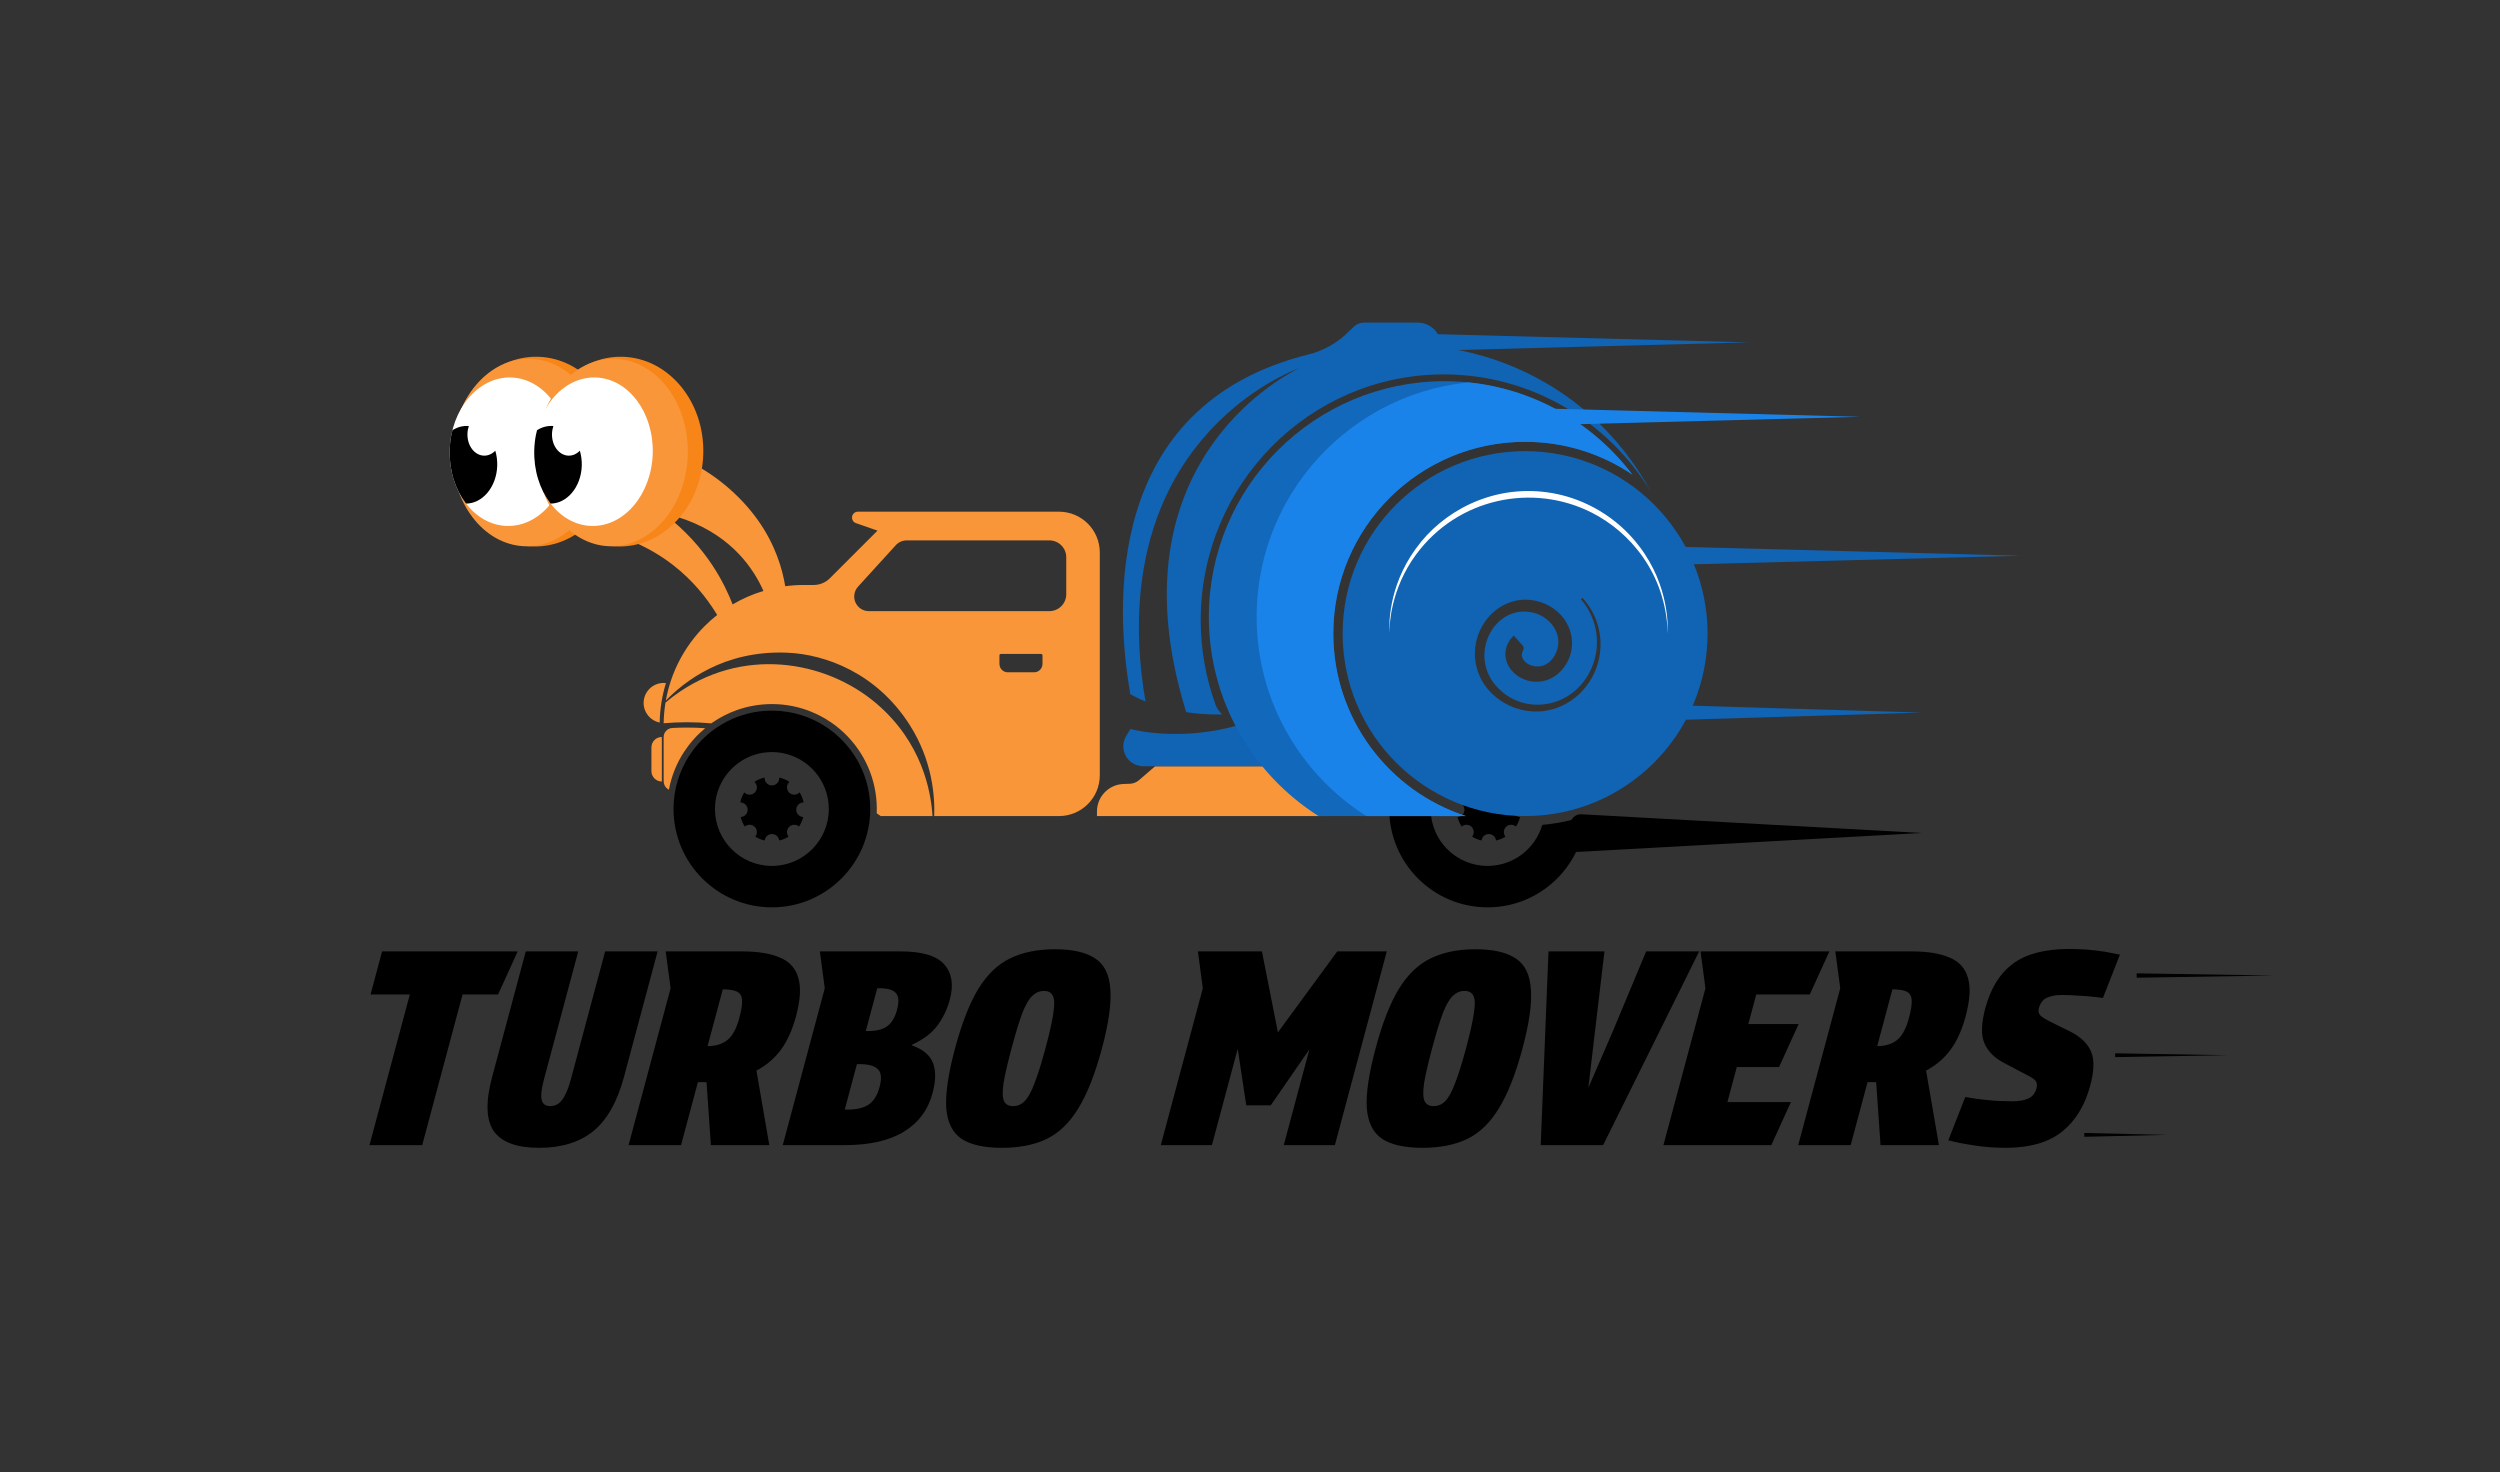 <?xml version="1.0" encoding="UTF-8" standalone="no"?><!DOCTYPE svg PUBLIC "-//W3C//DTD SVG 1.1//EN" "http://www.w3.org/Graphics/SVG/1.1/DTD/svg11.dtd"><svg width="100%" height="100%" viewBox="0 0 1080 636" version="1.1" xmlns="http://www.w3.org/2000/svg" xmlns:xlink="http://www.w3.org/1999/xlink" xml:space="preserve" xmlns:serif="http://www.serif.com/" style="fill-rule:evenodd;clip-rule:evenodd;stroke-linejoin:round;stroke-miterlimit:2;"><rect x="0" y="0" width="1080" height="636" fill="#333333" stroke="none"/><rect id="Logo-Full-Color" serif:id="Logo Full Color" x="0" y="0" width="1080" height="635.233" style="fill:none;"/><g><path d="M362.666,318.642c8.176,7.746 13.279,18.704 13.279,30.844c-0,23.451 -19.039,42.49 -42.49,42.49c-23.45,-0 -42.489,-19.039 -42.489,-42.49c-0,-8.526 2.517,-16.469 6.847,-23.126c0.555,-0.853 1.14,-1.685 1.754,-2.495c1.414,-1.867 2.98,-3.615 4.678,-5.223c1.613,-1.529 3.345,-2.932 5.182,-4.194c2.978,-2.047 6.229,-3.725 9.687,-4.966c4.481,-1.609 9.31,-2.485 14.341,-2.485c8.915,-0 17.192,2.751 24.029,7.451c0.603,0.414 1.195,0.845 1.776,1.289c1.186,0.909 2.323,1.879 3.406,2.905Zm-36.862,7.468c-9.831,3.22 -16.94,12.475 -16.94,23.376c-0,13.573 11.019,24.592 24.591,24.592c13.573,-0 24.592,-11.019 24.592,-24.592c-0,-12.201 -8.905,-22.338 -20.564,-24.262c-0.942,-0.156 -1.903,-0.258 -2.878,-0.303c-0.381,-0.017 -0.764,-0.026 -1.15,-0.026c-1.371,-0 -2.717,0.112 -4.027,0.329c-1.242,0.205 -2.452,0.503 -3.624,0.886Zm-5.995,20.546c0.324,-1.565 0.909,-3.035 1.709,-4.361c0.029,0.031 0.058,0.061 0.088,0.091c1.229,1.229 3.224,1.229 4.453,0c1.229,-1.229 1.229,-3.224 0,-4.453c-0.055,-0.055 -0.111,-0.107 -0.169,-0.157c1.343,-0.872 2.844,-1.519 4.451,-1.889c-0.008,0.091 -0.012,0.184 -0.012,0.277c0,1.738 1.411,3.149 3.149,3.149c1.738,-0 3.149,-1.411 3.149,-3.149c0,-0.093 -0.004,-0.186 -0.012,-0.277c1.607,0.37 3.109,1.017 4.451,1.889c-0.058,0.05 -0.114,0.102 -0.169,0.157c-1.228,1.229 -1.228,3.224 0,4.453c1.229,1.229 3.225,1.229 4.454,0c0.03,-0.03 0.059,-0.06 0.087,-0.091c0.8,1.326 1.386,2.796 1.709,4.361c-0.009,0 -0.018,0 -0.027,0c-1.738,0 -3.149,1.411 -3.149,3.149c-0,1.699 1.347,3.085 3.031,3.147c-0.38,1.484 -0.997,2.873 -1.81,4.124c-1.236,-1.078 -3.117,-1.029 -4.295,0.148c-1.153,1.154 -1.224,2.982 -0.213,4.218c-1.245,0.753 -2.617,1.317 -4.076,1.652c-0.176,-1.572 -1.511,-2.796 -3.13,-2.796c-1.618,-0 -2.953,1.224 -3.129,2.796c-1.459,-0.335 -2.831,-0.899 -4.077,-1.652c1.011,-1.236 0.94,-3.064 -0.213,-4.218c-1.177,-1.177 -3.058,-1.226 -4.295,-0.148c-0.812,-1.251 -1.43,-2.64 -1.809,-4.124c1.683,-0.062 3.031,-1.448 3.031,-3.147c0,-1.738 -1.411,-3.149 -3.149,-3.149c-0.009,0 -0.018,0 -0.028,0Z"/><path d="M629.488,346.656c0.323,-1.565 0.909,-3.035 1.709,-4.361c0.028,0.031 0.057,0.061 0.087,0.091c1.229,1.229 3.225,1.229 4.454,0c1.229,-1.229 1.229,-3.224 -0,-4.453c-0.055,-0.055 -0.111,-0.107 -0.169,-0.157c1.342,-0.872 2.844,-1.519 4.451,-1.889c-0.008,0.091 -0.012,0.184 -0.012,0.277c-0,1.738 1.411,3.149 3.149,3.149c1.738,-0 3.149,-1.411 3.149,-3.149c-0,-0.093 -0.004,-0.186 -0.012,-0.277c1.607,0.37 3.108,1.017 4.451,1.889c-0.058,0.05 -0.114,0.102 -0.169,0.157c-1.229,1.229 -1.229,3.224 -0,4.453c1.229,1.229 3.224,1.229 4.453,0c0.03,-0.03 0.059,-0.06 0.088,-0.091c0.8,1.326 1.385,2.796 1.709,4.361c-0.01,0 -0.019,0 -0.028,0c-1.738,0 -3.149,1.411 -3.149,3.149c0,1.699 1.348,3.085 3.031,3.147c-0.379,1.484 -0.997,2.873 -1.809,4.124c-1.237,-1.078 -3.118,-1.029 -4.295,0.148c-1.153,1.154 -1.224,2.982 -0.213,4.218c-1.246,0.753 -2.618,1.317 -4.077,1.652c-0.176,-1.572 -1.511,-2.796 -3.129,-2.796c-1.619,-0 -2.954,1.224 -3.13,2.796c-1.459,-0.335 -2.831,-0.899 -4.076,-1.652c1.011,-1.236 0.94,-3.064 -0.213,-4.218c-1.178,-1.177 -3.059,-1.226 -4.295,-0.148c-0.813,-1.251 -1.43,-2.64 -1.81,-4.124c1.684,-0.062 3.031,-1.448 3.031,-3.147c0,-1.738 -1.41,-3.149 -3.148,-3.149c-0.01,0 -0.019,0 -0.028,0Zm55.538,5.793c-1.524,22.071 -19.933,39.527 -42.388,39.527c-23.45,-0 -42.489,-19.039 -42.489,-42.49c-0,-5.154 0.919,-10.095 2.604,-14.668c4.708,4.324 9.916,8.112 15.527,11.267c-0.154,1.112 -0.233,2.247 -0.233,3.401c-0,13.573 11.019,24.592 24.591,24.592c11.192,-0 20.648,-7.493 23.621,-17.732c6.499,-0.577 12.784,-1.905 18.767,-3.897Z"/><path d="M339.214,253.248c2.647,-0.354 5.329,-0.535 8.03,-0.535l4.247,0c2.629,0 5.151,-1.044 7.01,-2.903l20.581,-20.581l-9.306,-3.235c-1.173,-0.407 -1.881,-1.602 -1.674,-2.827c0.207,-1.225 1.267,-2.121 2.509,-2.121l86.878,-0c9.731,-0 17.619,7.888 17.619,17.618l-0,96.259c-0,9.73 -7.888,17.618 -17.618,17.618l-53.908,-0c0.322,-8.816 -0.878,-24.067 -10.549,-39.297c-14.322,-22.555 -36.496,-30.546 -52.755,-31.27c-27.755,-1.235 -44.934,12.742 -52.648,20.689c2.156,-12.122 7.975,-23.391 16.8,-32.216c1.709,-1.709 3.51,-3.305 5.39,-4.784c-5.289,-8.634 -19.654,-29.798 -52.715,-36.784c-4.911,-1.038 -12.465,-2.016 -17.542,-1.674l1.335,-24.941c10.009,1.357 28.991,6.819 45.98,19.747c18.701,14.231 26.402,30.876 29.615,39.092c4.188,-2.469 8.656,-4.423 13.306,-5.822c-3.996,-9.029 -13.088,-23.21 -33.458,-30.718c-4.938,-1.82 -7.572,-2.138 -8.25,-2.22l7.327,-23.877c12.41,5.356 24.273,15.347 32.007,26.258c7.629,10.763 10.583,21.158 11.789,28.524Zm110.545,29.264l-17.407,-0c-0.158,-0 -0.31,0.063 -0.421,0.174c-0.112,0.112 -0.174,0.263 -0.174,0.421l-0,3.713c-0,0.958 0.38,1.877 1.058,2.555c0.677,0.677 1.596,1.058 2.555,1.058l11.37,-0c0.959,-0 1.878,-0.381 2.555,-1.058c0.678,-0.678 1.058,-1.597 1.058,-2.555l0,-3.713c0,-0.158 -0.062,-0.309 -0.174,-0.421c-0.111,-0.111 -0.263,-0.174 -0.42,-0.174Zm3.566,-49.062l-61.659,-0c-1.779,-0 -3.476,0.75 -4.674,2.065l-16.321,17.921c-1.686,1.85 -2.121,4.522 -1.109,6.811c1.012,2.29 3.279,3.767 5.782,3.767l77.981,0c4.03,0 7.296,-3.266 7.296,-7.295l-0,-15.974c-0,-4.029 -3.266,-7.295 -7.296,-7.295Zm-50.476,119.091l-22.376,-0c-0.566,-0.406 -1.142,-0.805 -1.729,-1.198c0.024,-0.616 0.037,-1.235 0.037,-1.857c0,-12.95 -5.443,-24.64 -14.164,-32.903c-1.155,-1.094 -2.368,-2.128 -3.632,-3.097c-0.62,-0.475 -1.251,-0.933 -1.895,-1.376c-7.293,-5.013 -16.124,-7.949 -25.635,-7.949c-5.368,-0 -10.519,0.935 -15.299,2.651c-3.69,1.325 -7.159,3.114 -10.336,5.298c-0.18,0.125 -0.36,0.25 -0.539,0.377c-3.435,-0.316 -6.944,-0.48 -10.511,-0.48c-3.415,-0 -6.776,0.15 -10.069,0.44c0.041,-2.996 0.303,-5.967 0.777,-8.891c1.042,-0.9 2.215,-1.867 3.404,-2.754c29.315,-21.876 65.773,-15.68 87.835,3.206c19.457,16.655 23.463,37.529 24.132,48.533Zm167.686,-21.522l-0,21.522l-96.648,-0l-0,-1.977c-0,-6.428 5.107,-11.693 11.533,-11.889l2.594,-0.079c1.492,-0.045 2.922,-0.601 4.052,-1.575l6.961,-6.002l71.508,0Zm-281.573,10.138c-0.2,-0.099 -0.393,-0.216 -0.576,-0.349c-1.055,-0.766 -1.679,-1.991 -1.679,-3.295c-0.011,-5.686 -0.011,-14.245 -0.011,-19.082c-0,-2.093 1.633,-3.823 3.723,-3.944c2.093,-0.116 4.211,-0.176 6.351,-0.176c2.662,-0 5.292,0.093 7.881,0.274c-0.794,0.656 -1.565,1.338 -2.312,2.046c-1.808,1.712 -3.474,3.573 -4.981,5.561c-0.653,0.863 -1.276,1.749 -1.867,2.658c-3.168,4.87 -5.426,10.387 -6.529,16.307Zm-3.047,-22.78l0,19.245c-1.193,0 -2.338,-0.474 -3.182,-1.317c-0.844,-0.844 -1.318,-1.989 -1.318,-3.182l0,-10.247c0,-1.193 0.474,-2.337 1.318,-3.181c0.844,-0.844 1.989,-1.318 3.182,-1.318Zm-0.931,-6.213c-3.954,-0.798 -6.935,-4.294 -6.935,-8.482c-0,-4.775 3.877,-8.653 8.652,-8.653c0.333,0 0.662,0.019 0.985,0.056c-1.678,5.495 -2.6,11.24 -2.702,17.079Z" style="fill:#f89639;"/><path d="M232.461,154.128c19.844,0.543 35.451,19.345 34.831,41.96c-0.62,22.614 -17.233,40.533 -37.076,39.989c-19.844,-0.544 -35.451,-19.346 -34.831,-41.96c0.62,-22.615 17.233,-40.533 37.076,-39.989Z" style="fill:#f78518;"/><path d="M229.097,155.009c18.002,0.494 32.119,19.036 31.507,41.382c-0.613,22.346 -15.725,40.088 -33.726,39.594c-18.001,-0.493 -32.119,-19.036 -31.506,-41.381c0.612,-22.346 15.724,-40.088 33.725,-39.595Z" style="fill:#f89639;"/><path d="M220.748,163.072c14.125,0.387 25.199,15.071 24.714,32.772c-0.485,17.7 -12.347,31.756 -26.471,31.369c-14.125,-0.387 -25.199,-15.072 -24.714,-32.772c0.485,-17.7 12.347,-31.756 26.471,-31.369Z" style="fill:#fff;"/><clipPath id="_clip1"><path d="M220.748,163.072c14.125,0.387 25.199,15.071 24.714,32.772c-0.485,17.7 -12.347,31.756 -26.471,31.369c-14.125,-0.387 -25.199,-15.072 -24.714,-32.772c0.485,-17.7 12.347,-31.756 26.471,-31.369Z"/></clipPath><g clip-path="url(#_clip1)"><path d="M213.963,194.699c0.601,1.995 0.903,4.174 0.841,6.447c-0.254,9.257 -6.457,16.607 -13.844,16.405c-7.387,-0.202 -13.178,-7.882 -12.924,-17.139c0.254,-9.256 6.457,-16.607 13.844,-16.405c0.22,0.006 0.439,0.019 0.657,0.038c-0.355,1.035 -0.566,2.167 -0.598,3.355c-0.14,5.099 3.05,9.329 7.119,9.441c1.853,0.051 3.57,-0.761 4.905,-2.142Z"/></g><path d="M268.986,154.128c19.843,0.543 35.45,19.345 34.83,41.96c-0.62,22.614 -17.233,40.533 -37.076,39.989c-19.844,-0.544 -35.451,-19.346 -34.831,-41.96c0.62,-22.615 17.233,-40.533 37.077,-39.989Z" style="fill:#f78518;"/><path d="M265.621,155.009c18.002,0.494 32.119,19.036 31.507,41.382c-0.613,22.346 -15.725,40.088 -33.726,39.594c-18.001,-0.493 -32.119,-19.036 -31.506,-41.381c0.612,-22.346 15.724,-40.088 33.725,-39.595Z" style="fill:#f89639;"/><path d="M257.273,163.072c14.124,0.387 25.198,15.071 24.713,32.772c-0.485,17.7 -12.347,31.756 -26.471,31.369c-14.125,-0.387 -25.199,-15.072 -24.714,-32.772c0.485,-17.7 12.347,-31.756 26.472,-31.369Z" style="fill:#fff;"/><clipPath id="_clip2"><path d="M257.273,163.072c14.124,0.387 25.198,15.071 24.713,32.772c-0.485,17.7 -12.347,31.756 -26.471,31.369c-14.125,-0.387 -25.199,-15.072 -24.714,-32.772c0.485,-17.7 12.347,-31.756 26.472,-31.369Z"/></clipPath><g clip-path="url(#_clip2)"><path d="M250.487,194.699c0.601,1.995 0.903,4.174 0.841,6.447c-0.254,9.257 -6.457,16.607 -13.844,16.405c-7.386,-0.202 -13.178,-7.882 -12.924,-17.139c0.254,-9.256 6.457,-16.607 13.844,-16.405c0.22,0.006 0.439,0.019 0.657,0.038c-0.355,1.035 -0.566,2.167 -0.598,3.355c-0.14,5.099 3.05,9.329 7.119,9.441c1.853,0.051 3.57,-0.761 4.905,-2.142Z"/></g><path d="M494.867,303.045c-2.604,-1.042 -4.813,-2.131 -6.57,-3.172c-6.422,-36.538 -11.997,-124.589 76.976,-146.757c6.742,-1.676 12.885,-5.223 17.738,-10.243c0.633,-0.498 1.156,-1.039 1.619,-1.518c1.224,-1.266 2.902,-1.98 4.653,-1.98l23.24,0c2.655,0 5.201,1.066 7.078,2.964c1.877,1.898 2.932,4.472 2.932,7.156l-0,0.05c0.001,0.357 0.274,0.652 0.626,0.676c6.387,0.599 60.078,7.217 90.177,62.464c-18.439,-30.539 -51.709,-50.942 -89.656,-50.942c-57.931,-0 -104.964,47.554 -104.964,106.128c0,12.846 2.263,25.163 6.406,36.564c0.624,1.66 1.645,3.088 2.932,4.193c-0.636,0.016 -1.279,0.026 -1.928,0.028c-4.861,0.017 -9.442,-0.351 -13.667,-0.978c-0.355,-1.131 -0.377,-1.199 -0.442,-1.412c-31.526,-103.957 40.282,-142.723 48.78,-147.001c-0.035,-0.083 0.282,-0.032 0.246,-0.116c-0.036,-0.085 -15.161,5.501 -30.282,18.97c-45.166,40.23 -40.6,97.71 -35.894,124.926Zm46.192,8.099c4.275,0.012 7.934,0.012 7.934,0.012l0,19.863l-55.11,0c-3.106,0 -5.972,-1.673 -7.499,-4.378c-1.527,-2.705 -1.479,-6.023 0.126,-8.683l1.826,-3.025c2.824,0.678 6.045,1.243 9.712,1.631c15.439,1.633 31.613,-0.83 43.011,-5.42Z" style="fill:#1163b3;"/><path d="M633.244,352.541l-63.633,-0c-28.48,-18.058 -47.4,-49.862 -47.4,-86.051c-0,-56.193 45.622,-101.815 101.815,-101.815c33.117,0 62.563,15.846 81.162,40.364c-13.232,-8.952 -29.184,-14.182 -46.348,-14.182c-45.731,-0 -82.859,37.128 -82.859,82.86c-0,36.8 24.042,68.029 57.263,78.824Z" style="fill:#1268bb;"/><clipPath id="_clip3"><path d="M633.244,352.541l-63.633,-0c-28.48,-18.058 -47.4,-49.862 -47.4,-86.051c-0,-56.193 45.622,-101.815 101.815,-101.815c33.117,0 62.563,15.846 81.162,40.364c-13.232,-8.952 -29.184,-14.182 -46.348,-14.182c-45.731,-0 -82.859,37.128 -82.859,82.86c-0,36.8 24.042,68.029 57.263,78.824Z"/></clipPath><g clip-path="url(#_clip3)"><path d="M653.897,352.541l-63.633,-0c-28.48,-18.058 -47.401,-49.862 -47.401,-86.051c0,-56.193 45.622,-101.815 101.816,-101.815c33.117,0 62.563,20.471 81.162,44.988c-13.232,-8.952 -3.489,1.373 -20.653,1.373c-45.731,-0 -108.555,16.949 -108.555,62.681c0,36.8 24.043,68.029 57.264,78.824Z" style="fill:#1a83e9;"/></g><path d="M658.84,194.893c43.505,-0 78.825,35.319 78.825,78.824c-0,43.504 -35.32,78.824 -78.825,78.824c-43.504,-0 -78.824,-35.32 -78.824,-78.824c0,-43.505 35.32,-78.824 78.824,-78.824Zm24.13,64.013c0.825,0.989 5.533,6.195 6.67,14.772c0.682,5.139 -0.073,10.426 -2.188,15.16c-7.059,15.799 -25.346,19.842 -37.293,11.002c-17.473,-12.927 -6.612,-37.595 10.229,-35.543c9.494,1.158 15.715,10.365 11.468,18.421c-5.224,9.913 -17.071,3.577 -13.887,-1.646c0.424,-0.738 0.326,-1.665 -0.243,-2.298l-3.811,-4.234c-5.784,5.702 -4.198,13.604 2.044,17.665c6.257,4.072 15.474,3.039 20.542,-5.208c6.312,-10.271 0.778,-23.508 -11.633,-27.09c-17.692,-5.106 -32.797,13.742 -26.088,31.09c3.207,8.294 10.288,12.719 14.731,14.447c17.729,6.892 35.48,-5.56 37.702,-23.465c1.806,-14.544 -7.536,-23.621 -7.578,-23.669l-0.665,0.596Z" style="fill:#1163b3;"/><path d="M720.466,273.717c-0.747,-26.426 -16.835,-44.116 -32.69,-52.187c-25.74,-13.103 -58.015,-6.262 -75.884,17.825c-11.238,15.149 -11.646,30.63 -11.743,34.362c-0.09,-5.529 -0.019,-22.818 13.765,-39.666c12.659,-15.471 34.747,-25.699 58.787,-20.618c11.638,2.46 25.372,9.256 35.549,22.663c12.909,17.006 12.262,34.646 12.216,37.621Z" style="fill:#fff;"/><path d="M678.432,368.19l0,-11.979c0,-1.224 0.504,-2.395 1.393,-3.236c0.889,-0.841 2.085,-1.28 3.307,-1.213c25.584,1.408 146.932,8.085 146.932,8.085l-151.632,8.343Z"/><path d="M697.873,311.814l-0,-7.949l132.191,3.974l-132.191,3.975Z" style="fill:#1163b3;"/><path d="M721.243,244.052l-0,-7.949l151.632,3.975l-151.632,3.974Z" style="fill:#1163b3;"/><path d="M651.945,184.03l-0,-7.949l151.631,3.975l-151.631,3.974Z" style="fill:#1a83e9;"/><path d="M603.78,151.876l-0,-7.949l151.631,3.974l-151.631,3.975Z" style="fill:#1163b3;"/><path d="M215.175,429.602l-15.343,0l-17.442,65.093l-22.782,0l17.441,-65.093l-16.97,0l4.983,-18.598l58.584,0l-8.471,18.598Zm19.83,36.615c-1.101,4.107 -1.435,7.09 -1.004,8.95c0.453,1.783 1.686,2.674 3.701,2.674c2.092,-0 3.803,-0.891 5.133,-2.674c1.429,-1.86 2.693,-4.843 3.793,-8.95l14.795,-55.213l22.666,0l-14.514,54.167c-2.886,10.771 -7.308,18.598 -13.266,23.48c-5.936,4.804 -13.748,7.207 -23.435,7.207c-9.609,-0 -16.133,-2.403 -19.572,-7.207c-3.342,-4.882 -3.569,-12.709 -0.683,-23.48l14.514,-54.167l22.666,0l-14.794,55.213Zm85.582,-55.213c6.82,0 12.277,0.891 16.371,2.674c4.115,1.705 6.746,4.61 7.893,8.718c1.245,4.029 0.923,9.57 -0.967,16.621c-1.578,5.89 -3.767,10.733 -6.566,14.53c-2.779,3.72 -6.291,6.703 -10.535,8.95l5.553,32.198l-25.223,0l-1.895,-27.199l-3.719,-0l-7.289,27.199l-22.666,0l18.158,-67.766l-2.126,-15.925l33.011,0Zm-14.915,40.916c3.565,-0 6.438,-0.891 8.621,-2.674c2.182,-1.782 3.875,-4.92 5.08,-9.415c0.955,-3.564 1.351,-6.199 1.188,-7.904c-0.143,-1.782 -0.906,-2.983 -2.29,-3.603c-1.306,-0.62 -3.315,-0.93 -6.027,-0.93l-6.572,24.526Zm32.476,42.775l18.158,-67.766l-2.126,-15.925l34.871,0c9.377,0 15.687,1.899 18.932,5.696c3.265,3.719 4.047,8.756 2.344,15.111c-1.101,4.107 -2.872,7.826 -5.315,11.159c-2.442,3.332 -6.135,6.121 -11.076,8.369l-0.063,0.232c4.813,1.705 7.858,4.223 9.135,7.556c1.354,3.332 1.305,7.71 -0.149,13.134c-1.931,7.207 -6.05,12.748 -12.358,16.622c-6.307,3.875 -14.847,5.812 -25.618,5.812l-26.735,0Zm35.872,-49.284l1.046,-0c3.487,-0 6.182,-0.659 8.085,-1.977c2.001,-1.394 3.459,-3.797 4.372,-7.206c0.935,-3.487 0.765,-5.89 -0.51,-7.207c-1.176,-1.395 -3.507,-2.092 -6.994,-2.092l-1.047,-0l-4.952,18.482Zm-9.094,33.941l1.162,-0c3.875,-0 6.89,-0.698 9.046,-2.092c2.254,-1.473 3.869,-4.03 4.845,-7.672c0.997,-3.72 0.752,-6.277 -0.734,-7.672c-1.388,-1.472 -4.019,-2.208 -7.893,-2.208l-1.163,-0l-5.263,19.644Zm67.877,16.506c-7.595,-0 -13.374,-1.279 -17.338,-3.836c-3.944,-2.635 -6.17,-7.052 -6.678,-13.251c-0.411,-6.277 0.848,-14.879 3.776,-25.805c2.927,-10.926 6.268,-19.489 10.021,-25.689c3.852,-6.276 8.445,-10.693 13.78,-13.251c5.355,-2.634 11.83,-3.952 19.424,-3.952c7.594,0 13.363,1.318 17.307,3.952c3.964,2.558 6.151,6.975 6.562,13.251c0.508,6.2 -0.701,14.763 -3.629,25.689c-2.928,10.926 -6.317,19.528 -10.169,25.805c-3.753,6.199 -8.308,10.616 -13.663,13.251c-5.335,2.557 -11.799,3.836 -19.393,3.836Zm18.878,-43.125c1.785,-6.664 2.913,-11.739 3.382,-15.227c0.568,-3.564 0.486,-6.005 -0.246,-7.323c-0.634,-1.394 -1.919,-2.092 -3.856,-2.092c-1.86,0 -3.519,0.698 -4.978,2.092c-1.438,1.318 -2.867,3.759 -4.287,7.323c-1.322,3.488 -2.876,8.563 -4.661,15.227c-1.765,6.587 -2.942,11.702 -3.53,15.344c-0.511,3.642 -0.422,6.199 0.269,7.671c0.711,1.395 1.996,2.093 3.856,2.093c1.937,-0 3.597,-0.698 4.978,-2.093c1.479,-1.472 2.901,-4.029 4.264,-7.671c1.441,-3.642 3.044,-8.757 4.809,-15.344Zm86.704,24.759l-3.688,-24.41l-11.15,41.613l-22.085,0l18.158,-67.766l-2.127,-15.925l27.665,0l6.898,34.988l25.648,-34.988l21.388,0l-22.425,83.691l-22.085,0l11.088,-41.38l-16.707,24.177l-10.578,0Zm76.097,18.366c-7.595,-0 -13.374,-1.279 -17.338,-3.836c-3.944,-2.635 -6.17,-7.052 -6.678,-13.251c-0.411,-6.277 0.848,-14.879 3.775,-25.805c2.928,-10.926 6.269,-19.489 10.022,-25.689c3.852,-6.276 8.445,-10.693 13.78,-13.251c5.355,-2.634 11.83,-3.952 19.424,-3.952c7.594,0 13.363,1.318 17.307,3.952c3.964,2.558 6.151,6.975 6.562,13.251c0.508,6.2 -0.701,14.763 -3.629,25.689c-2.928,10.926 -6.317,19.528 -10.169,25.805c-3.753,6.199 -8.308,10.616 -13.663,13.251c-5.335,2.557 -11.799,3.836 -19.393,3.836Zm18.878,-43.125c1.785,-6.664 2.913,-11.739 3.382,-15.227c0.568,-3.564 0.486,-6.005 -0.246,-7.323c-0.634,-1.394 -1.919,-2.092 -3.857,-2.092c-1.859,0 -3.519,0.698 -4.977,2.092c-1.438,1.318 -2.867,3.759 -4.287,7.323c-1.322,3.488 -2.876,8.563 -4.661,15.227c-1.765,6.587 -2.942,11.702 -3.53,15.344c-0.511,3.642 -0.422,6.199 0.269,7.671c0.711,1.395 1.996,2.093 3.856,2.093c1.937,-0 3.597,-0.698 4.978,-2.093c1.479,-1.472 2.9,-4.029 4.264,-7.671c1.441,-3.642 3.044,-8.757 4.809,-15.344Zm35.591,-41.729l24.177,0l-4.144,34.988l-2.813,23.945l10.368,-23.945l14.606,-34.988l22.899,0l-41.488,83.691l-26.967,0l3.362,-83.691Zm65.674,0l55.677,0l-8.47,18.598l-23.131,0l-3.426,12.786l21.736,0l-8.47,18.598l-18.25,0l-4.049,15.111l27.432,0l-8.47,18.598l-46.611,0l18.158,-67.766l-2.126,-15.925Zm91.246,0c6.819,0 12.276,0.891 16.371,2.674c4.115,1.705 6.746,4.61 7.892,8.718c1.246,4.029 0.923,9.57 -0.966,16.621c-1.578,5.89 -3.767,10.733 -6.567,14.53c-2.779,3.72 -6.29,6.703 -10.535,8.95l5.554,32.198l-25.224,0l-1.894,-27.199l-3.72,-0l-7.288,27.199l-22.666,0l18.158,-67.766l-2.126,-15.925l33.011,0Zm-14.915,40.916c3.564,-0 6.438,-0.891 8.62,-2.674c2.183,-1.782 3.876,-4.92 5.08,-9.415c0.955,-3.564 1.351,-6.199 1.188,-7.904c-0.142,-1.782 -0.905,-2.983 -2.289,-3.603c-1.306,-0.62 -3.315,-0.93 -6.028,-0.93l-6.571,24.526Zm58.475,23.828c2.945,0 5.268,-0.426 6.968,-1.278c1.701,-0.853 2.811,-2.247 3.33,-4.185c0.353,-1.317 0.285,-2.363 -0.205,-3.138c-0.49,-0.775 -1.522,-1.55 -3.097,-2.325l-10.795,-5.695c-4.011,-2.093 -6.79,-4.882 -8.335,-8.37c-1.545,-3.487 -1.425,-8.562 0.361,-15.227c2.284,-8.524 6.195,-14.878 11.733,-19.063c5.637,-4.262 13.618,-6.431 23.945,-6.509c4.263,0 8.085,0.194 11.468,0.581c3.384,0.388 6.059,0.814 8.027,1.279l2.983,0.581l-7.34,18.714l-2.812,-0.348c-1.798,-0.233 -4.07,-0.427 -6.819,-0.582c-2.727,-0.232 -5.408,-0.348 -8.043,-0.348c-2.789,-0 -5.035,0.426 -6.735,1.278c-1.603,0.775 -2.705,2.286 -3.307,4.534c-0.333,1.239 -0.07,2.286 0.786,3.138c0.877,0.775 2.17,1.589 3.879,2.441l8.728,4.301c4.647,2.325 7.704,5.23 9.172,8.718c1.488,3.409 1.381,8.291 -0.321,14.645c-2.305,8.602 -6.328,15.228 -12.068,19.877c-5.74,4.65 -13.774,7.013 -24.101,7.091c-5.115,-0 -9.787,-0.349 -14.017,-1.047c-4.251,-0.62 -7.967,-1.356 -11.148,-2.208l7.339,-18.714l2.665,0.465c1.854,0.31 4.328,0.62 7.422,0.93c3.095,0.309 6.54,0.464 10.337,0.464Z"/><path d="M923.029,422.376l-0,-1.901l59.297,0.95l-59.297,0.951Z"/><path d="M913.747,456.667l0,-1.642l48.535,0.821l-48.535,0.821Z"/><path d="M900.412,491.098l-0,-1.663l35.53,0.831l-35.53,0.832Z"/></g></svg>